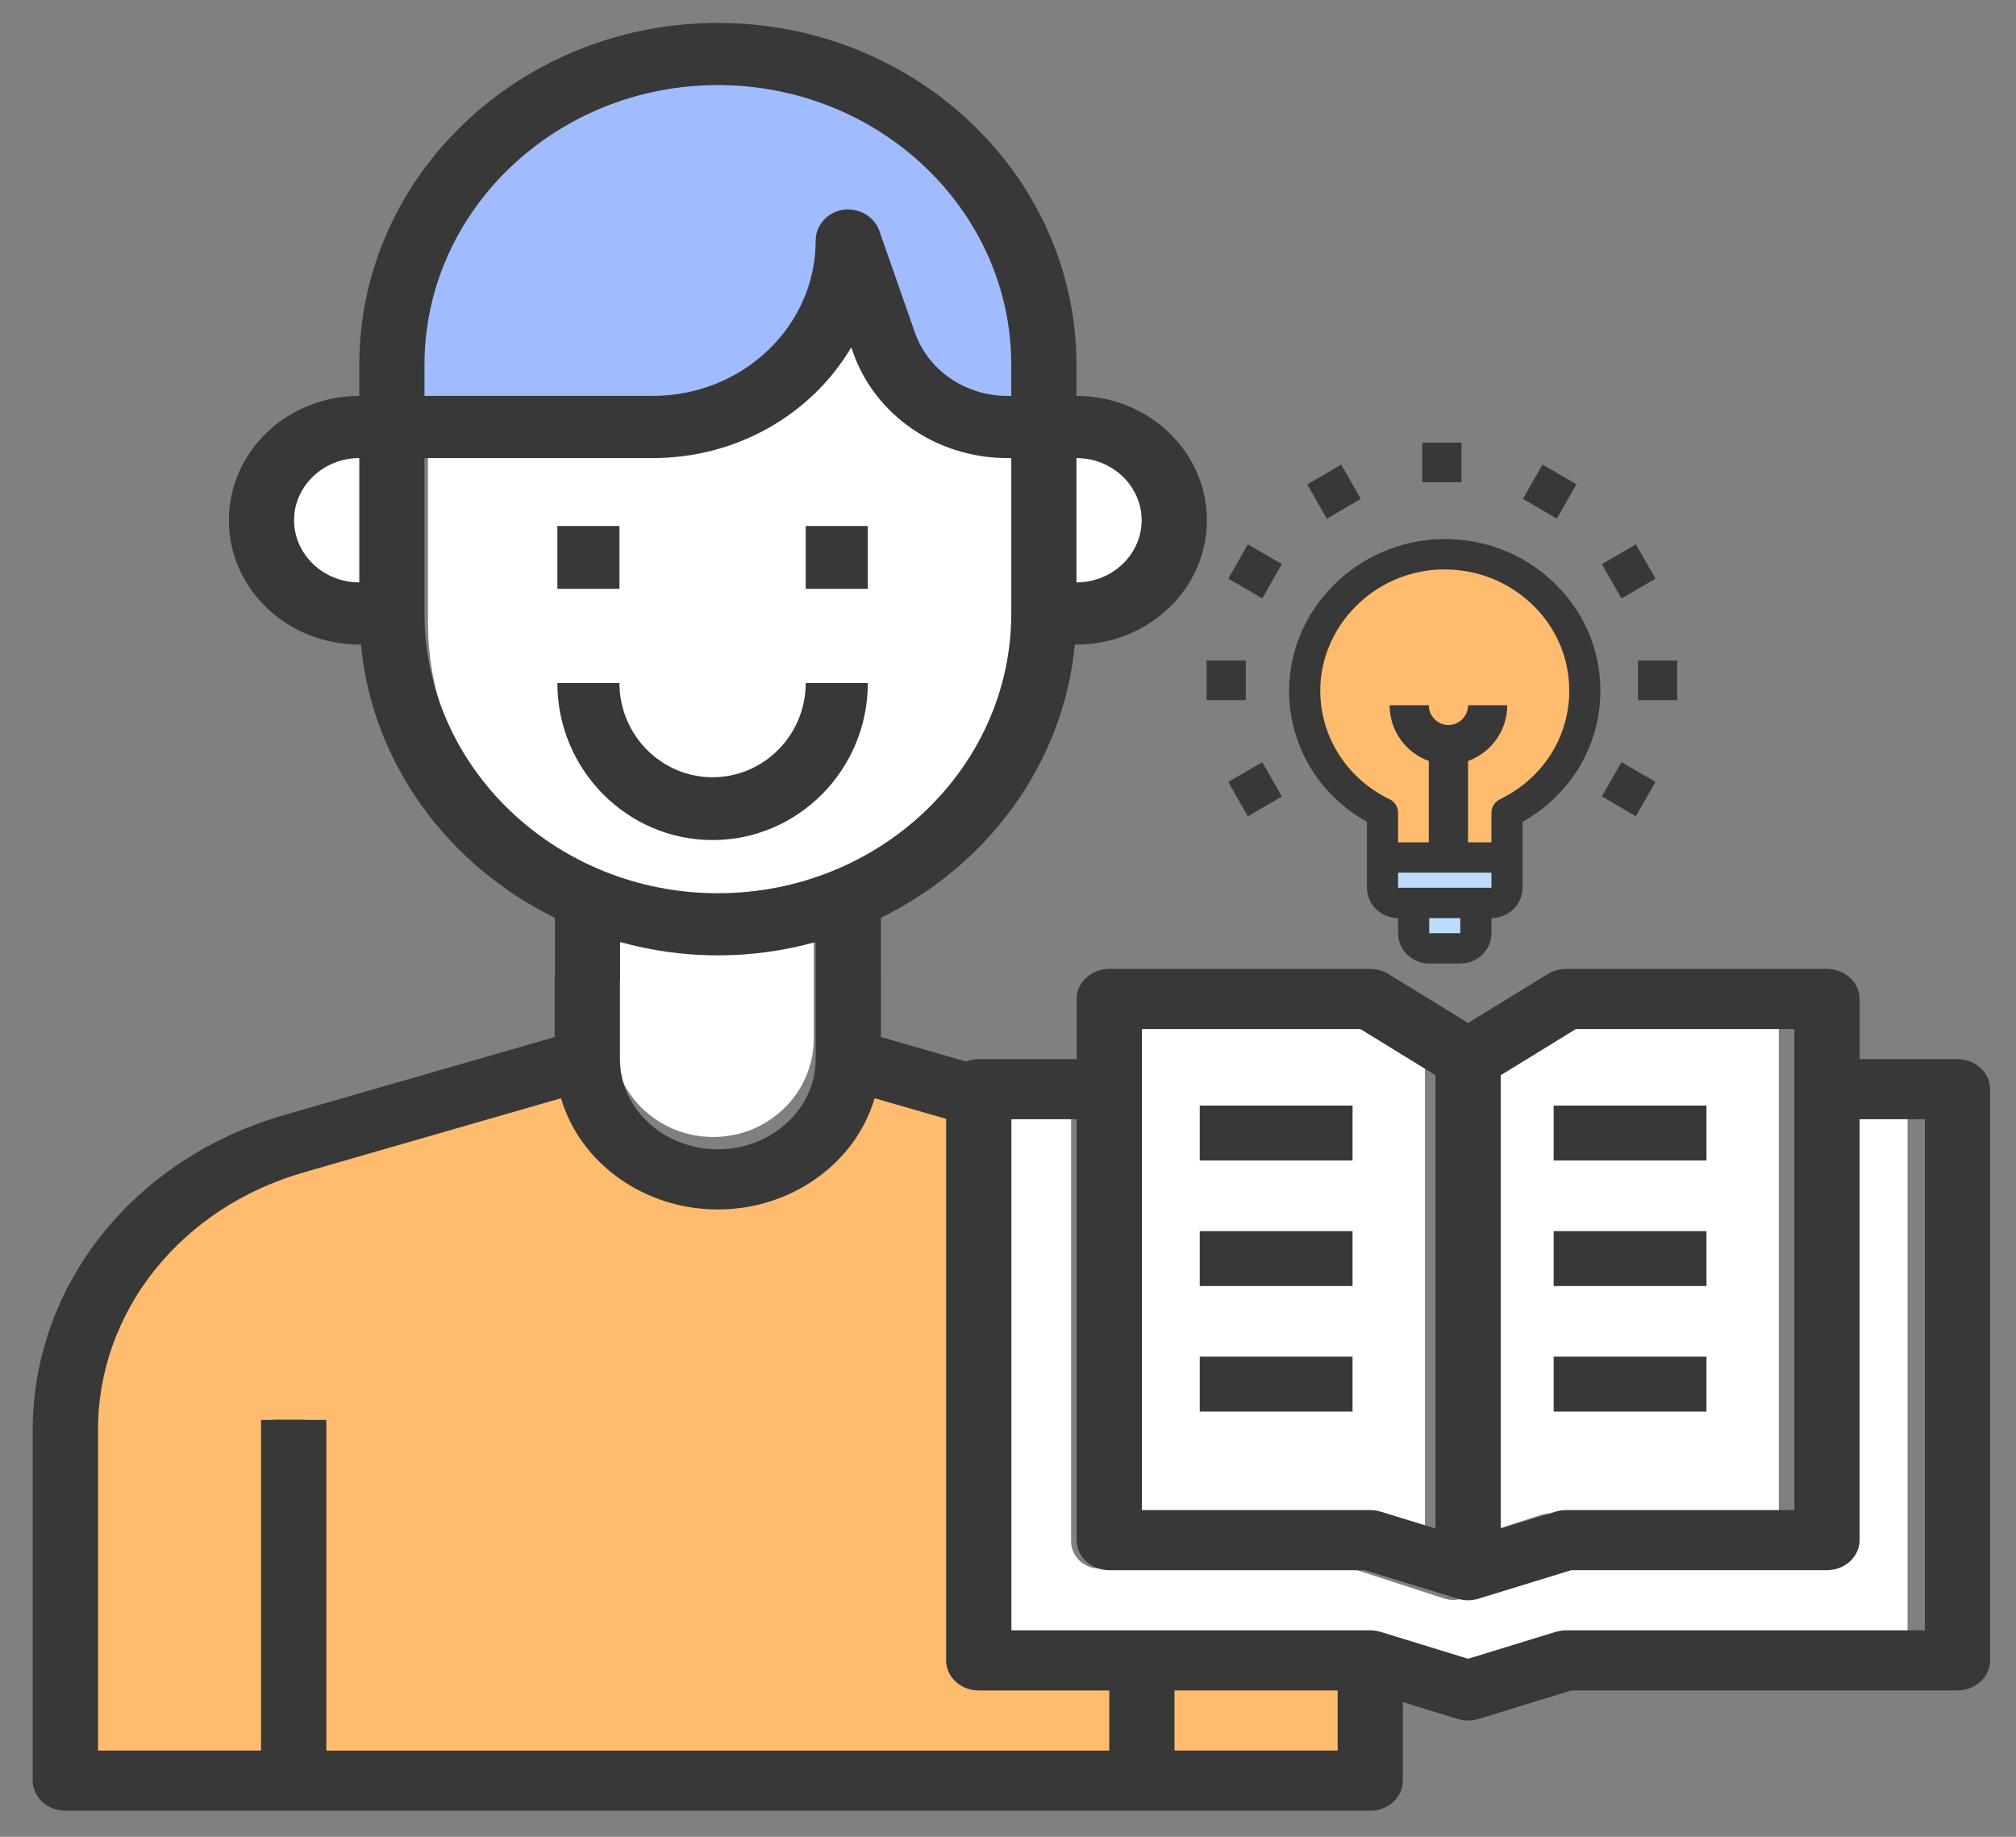 <svg width="45" height="41" viewBox="0 0 45 41" fill="none" xmlns="http://www.w3.org/2000/svg">
<rect x="0" y="0" width="45" height="41" fill="#808080" stroke="none"/>
<path d="M29.742 37.814H25.793V39.39H29.742V37.814Z" fill="white"/>
<path d="M23.729 9.79H23.818C24.264 9.79 24.626 10.143 24.626 10.578C24.626 11.012 24.264 11.366 23.818 11.366H23.729V9.79Z" fill="white"/>
<path d="M33.063 23.517L34.78 22.4H39.706V33.785H34.589C34.521 33.785 34.455 33.795 34.391 33.816L33.063 34.248V23.517Z" fill="white"/>
<path d="M25.165 22.4H30.091L31.807 23.517V34.248L30.479 33.816C30.416 33.795 30.348 33.785 30.281 33.785H25.165V22.4Z" fill="white"/>
<path d="M18.163 20.673V23.19C18.163 24.397 17.157 25.379 15.919 25.379C14.681 25.379 13.675 24.397 13.675 23.19V20.673L13.789 20.704C14.495 20.901 15.212 21 15.919 21C16.625 21 17.342 20.901 18.049 20.704L18.163 20.673Z" fill="white"/>
<path d="M25.42 39.39H6.799V31.683H6.089V39.39H2.186V31.841C2.186 29.028 4.1 26.577 6.949 25.742L12.896 23.989L12.921 24.077C13.349 25.565 14.782 26.604 16.405 26.604C18.028 26.604 18.931 25.565 19.36 24.077L19.915 23.989L21.703 24.516V37.201C21.703 37.539 22.975 37.236 23.334 37.236H26.401L25.42 39.39Z" fill="#FFBC6E"/>
<path d="M42.578 36.588H34.59C34.521 36.588 34.455 36.599 34.391 36.62L32.435 37.255L30.479 36.62C30.416 36.599 30.348 36.588 30.281 36.588H22.292V24.503H23.908V34.399C23.908 34.737 24.19 35.012 24.536 35.012H30.18L32.239 35.681C32.372 35.723 32.502 35.723 32.631 35.681L34.692 35.011H40.335C40.682 35.011 40.964 34.736 40.964 34.398V24.502H42.579V36.587L42.578 36.588Z" fill="white"/>
<path d="M38.091 24.678H34.68V25.904H38.091V24.678Z" fill="#383838"/>
<path d="M38.091 27.48H34.68V28.706H38.091V27.48Z" fill="#383838"/>
<path d="M38.091 30.282H34.68V31.508H38.091V30.282Z" fill="#383838"/>
<path d="M30.191 24.678H26.78V25.904H30.191V24.678Z" fill="#383838"/>
<path d="M30.191 27.48H26.78V28.706H30.191V27.48Z" fill="#383838"/>
<path d="M30.191 30.282H26.78V31.508H30.191V30.282Z" fill="#383838"/>
<path d="M30.86 18.206L30.933 19.911L33.441 20.008L33.693 18.201L34.856 16.929L35.134 15.034L34.578 13.455L32.93 12.361L31.298 12.385L29.642 13.578L29.293 16.613L30.86 18.206Z" fill="#FFBC6E"/>
<path d="M33.027 20.178H31.493V21.201H33.027V20.178Z" fill="#BDDBFF"/>
<path d="M33.709 18.961H30.811V19.985H33.709V18.961Z" fill="#BDDBFF"/>
<g clip-path="url(#clip0_87_15863)">
<path d="M34.667 12.988C33.989 12.345 33.097 12.007 32.141 12.034C30.279 12.092 28.768 13.614 28.775 15.431C28.779 16.646 29.439 17.745 30.512 18.344V19.816C30.512 20.188 30.825 20.493 31.207 20.493V20.831C31.207 21.203 31.52 21.508 31.902 21.508H32.596C32.979 21.508 33.291 21.203 33.291 20.831V20.493C33.673 20.493 33.986 20.188 33.986 19.816V18.344C35.063 17.739 35.723 16.636 35.723 15.418C35.723 14.494 35.348 13.631 34.667 12.988ZM32.596 20.831H31.902V20.493H32.596V20.831ZM33.291 19.816H31.207V19.478H33.291V19.816ZM33.482 17.84C33.364 17.898 33.291 18.016 33.291 18.141V18.801H32.944H31.554H31.207V18.141C31.207 18.013 31.134 17.894 31.016 17.84C30.068 17.38 29.477 16.456 29.47 15.428C29.467 13.973 30.672 12.755 32.162 12.711C32.19 12.711 32.221 12.711 32.249 12.711C32.975 12.711 33.659 12.982 34.184 13.476C34.729 13.99 35.028 14.68 35.028 15.418C35.028 16.45 34.438 17.377 33.482 17.84Z" fill="#383838"/>
</g>
<path d="M32.331 16.183C32.09 16.183 31.893 15.985 31.893 15.741H31.018C31.018 16.316 31.385 16.803 31.893 16.986V18.835H32.769V16.986C33.277 16.803 33.644 16.316 33.644 15.741H32.769C32.769 15.985 32.573 16.183 32.331 16.183Z" fill="#383838"/>
<path d="M32.622 9.88H31.747V10.764H32.622V9.88Z" fill="#383838"/>
<path d="M29.938 10.37L29.18 10.812L29.617 11.578L30.375 11.136L29.938 10.37Z" fill="#383838"/>
<path d="M27.855 12.15L27.418 12.915L28.176 13.357L28.613 12.592L27.855 12.15Z" fill="#383838"/>
<path d="M27.808 14.744H26.933V15.628H27.808V14.744Z" fill="#383838"/>
<path d="M28.175 17.013L27.416 17.455L27.854 18.221L28.612 17.779L28.175 17.013Z" fill="#383838"/>
<path d="M36.194 17.012L35.756 17.777L36.514 18.219L36.952 17.453L36.194 17.012Z" fill="#383838"/>
<path d="M37.437 14.744H36.562V15.628H37.437V14.744Z" fill="#383838"/>
<path d="M36.515 12.15L35.757 12.592L36.194 13.358L36.953 12.916L36.515 12.15Z" fill="#383838"/>
<path d="M34.431 10.369L33.994 11.135L34.752 11.577L35.189 10.811L34.431 10.369Z" fill="#383838"/>
<path fill-rule="evenodd" clip-rule="evenodd" d="M23.918 9.403L23.707 9.403V13.112H23.918C24.966 13.112 25.819 12.28 25.819 11.258C25.819 10.236 24.966 9.403 23.918 9.403ZM7.87 13.355H8.082V9.646H7.87C6.823 9.646 5.97 10.479 5.97 11.501C5.97 12.523 6.823 13.355 7.87 13.355Z" fill="white"/>
<path d="M9.553 13.914V8.923H16.105C16.243 8.923 16.373 8.881 16.482 8.8L18.919 7.017L20.689 8.743C20.807 8.859 20.965 8.923 21.133 8.923H22.659V13.914C22.659 17.439 19.719 20.307 16.106 20.307C12.493 20.307 9.554 17.439 9.554 13.914H9.553Z" fill="white"/>
<path d="M23.07 9.418H22.294C21.102 9.418 20.042 8.647 19.668 7.497L18.913 5.212C18.913 7.532 17.049 9.418 14.755 9.418H9.211V8.016C9.211 6.081 9.988 4.329 11.242 3.06C12.496 1.791 14.228 1.006 16.141 1.006C19.966 1.006 23.07 4.146 23.07 8.016V9.418Z" fill="#A1BBFF"/>
<path d="M13.827 11.741H12.441V13.143H13.827V11.741Z" fill="#383838"/>
<path d="M19.371 11.741H17.985V13.143H19.371V11.741Z" fill="#383838"/>
<path d="M19.371 15.246H17.985C17.985 16.405 17.052 17.349 15.906 17.349C14.76 17.349 13.827 16.405 13.827 15.246H12.441C12.441 17.178 13.996 18.751 15.906 18.751C17.817 18.751 19.371 17.178 19.371 15.246Z" fill="#383838"/>
<rect x="26.04" y="36.845" width="4.392" height="2.32" fill="#FFBC6E"/>
<path fill-rule="evenodd" clip-rule="evenodd" d="M19.662 21.795V20.486C22.042 19.32 23.737 17.052 23.992 14.387H24.028C25.636 14.387 26.939 13.146 26.939 11.612C26.939 10.079 25.636 8.837 24.028 8.837V8.143C24.028 3.932 20.441 0.512 16.024 0.512C11.607 0.512 8.02 3.932 8.02 8.143V8.837C6.411 8.837 5.109 10.079 5.109 11.612C5.109 13.146 6.411 14.387 8.02 14.387H8.056C8.311 17.052 10.006 19.32 12.386 20.486V21.795H12.381V23.148L6.353 24.886C2.99 25.849 0.73 28.68 0.73 31.928V39.746C0.73 40.116 1.057 40.417 1.458 40.417H30.586C30.987 40.417 31.314 40.116 31.314 39.746V37.993L32.54 38.37C32.689 38.415 32.852 38.415 33.001 38.37L35.073 37.733H43.693C44.095 37.733 44.422 37.432 44.422 37.062V24.312C44.422 23.942 44.095 23.641 43.693 23.641H41.509V22.299C41.509 21.929 41.182 21.628 40.781 21.628H34.955C34.811 21.628 34.671 21.666 34.551 21.74L32.77 22.834L30.99 21.74C30.87 21.666 30.731 21.628 30.586 21.628H24.76C24.359 21.628 24.032 21.929 24.032 22.299V23.641H21.848C21.749 23.641 21.654 23.658 21.563 23.694L19.663 23.148V21.795H19.662ZM13.838 21.862V23.641C13.838 24.75 14.818 25.654 16.022 25.654C17.226 25.654 18.207 24.75 18.207 23.641V21.795H18.207V21.027C17.508 21.221 16.781 21.325 16.024 21.325C15.267 21.325 14.54 21.221 13.841 21.027V21.862H13.838ZM25.483 11.612C25.483 10.849 24.829 10.225 24.028 10.225V13C24.829 13 25.483 12.376 25.483 11.612ZM6.564 11.612C6.564 12.376 7.219 13 8.02 13V10.225C7.219 10.225 6.564 10.849 6.564 11.612ZM16.024 1.899C12.415 1.899 9.475 4.702 9.475 8.143V8.837H14.569C16.577 8.837 18.207 7.283 18.207 5.368C18.207 5.028 18.469 4.737 18.818 4.681C19.167 4.633 19.509 4.827 19.626 5.146L20.419 7.415C20.717 8.268 21.547 8.837 22.485 8.837H22.573V8.143C22.573 4.702 19.633 1.899 16.024 1.899ZM9.475 10.225V13.694C9.475 17.135 12.415 19.938 16.024 19.938C19.633 19.938 22.573 17.135 22.573 13.694V10.225H22.485C20.921 10.225 19.531 9.274 19.036 7.852L19 7.755C18.127 9.233 16.468 10.225 14.569 10.225H9.475ZM29.858 39.075V37.733H26.217V39.075H29.858ZM5.827 39.075V31.694L7.284 31.694V39.076H24.76V37.734H21.848C21.446 37.734 21.119 37.433 21.119 37.063V24.974L19.523 24.514C19.092 25.976 17.652 26.997 16.022 26.997C14.392 26.997 12.953 25.976 12.522 24.514L6.788 26.167C4.035 26.956 2.186 29.271 2.186 31.928V39.075H5.827ZM30.468 35.049H24.76C24.359 35.049 24.032 34.748 24.032 34.378V24.983H22.576V36.391H30.586C30.664 36.391 30.742 36.403 30.816 36.425L32.77 37.026L34.725 36.425C34.8 36.403 34.877 36.391 34.955 36.391H42.965V24.983H41.509V34.377C41.509 34.747 41.182 35.048 40.781 35.048H35.073L32.997 35.686C32.846 35.731 32.694 35.731 32.542 35.686L30.468 35.049ZM33.499 24V34.118L34.725 33.741C34.8 33.719 34.877 33.707 34.955 33.707H40.053V22.97H35.175L33.499 24ZM30.816 33.741L32.042 34.118V24L30.366 22.97H25.489V33.707H30.586C30.664 33.707 30.742 33.719 30.816 33.741Z" fill="#383838"/>
<defs>
<clipPath id="clip0_87_15863">
<rect width="6.947" height="9.474" fill="white" transform="translate(28.775 12.034)"/>
</clipPath>
</defs>
</svg>
